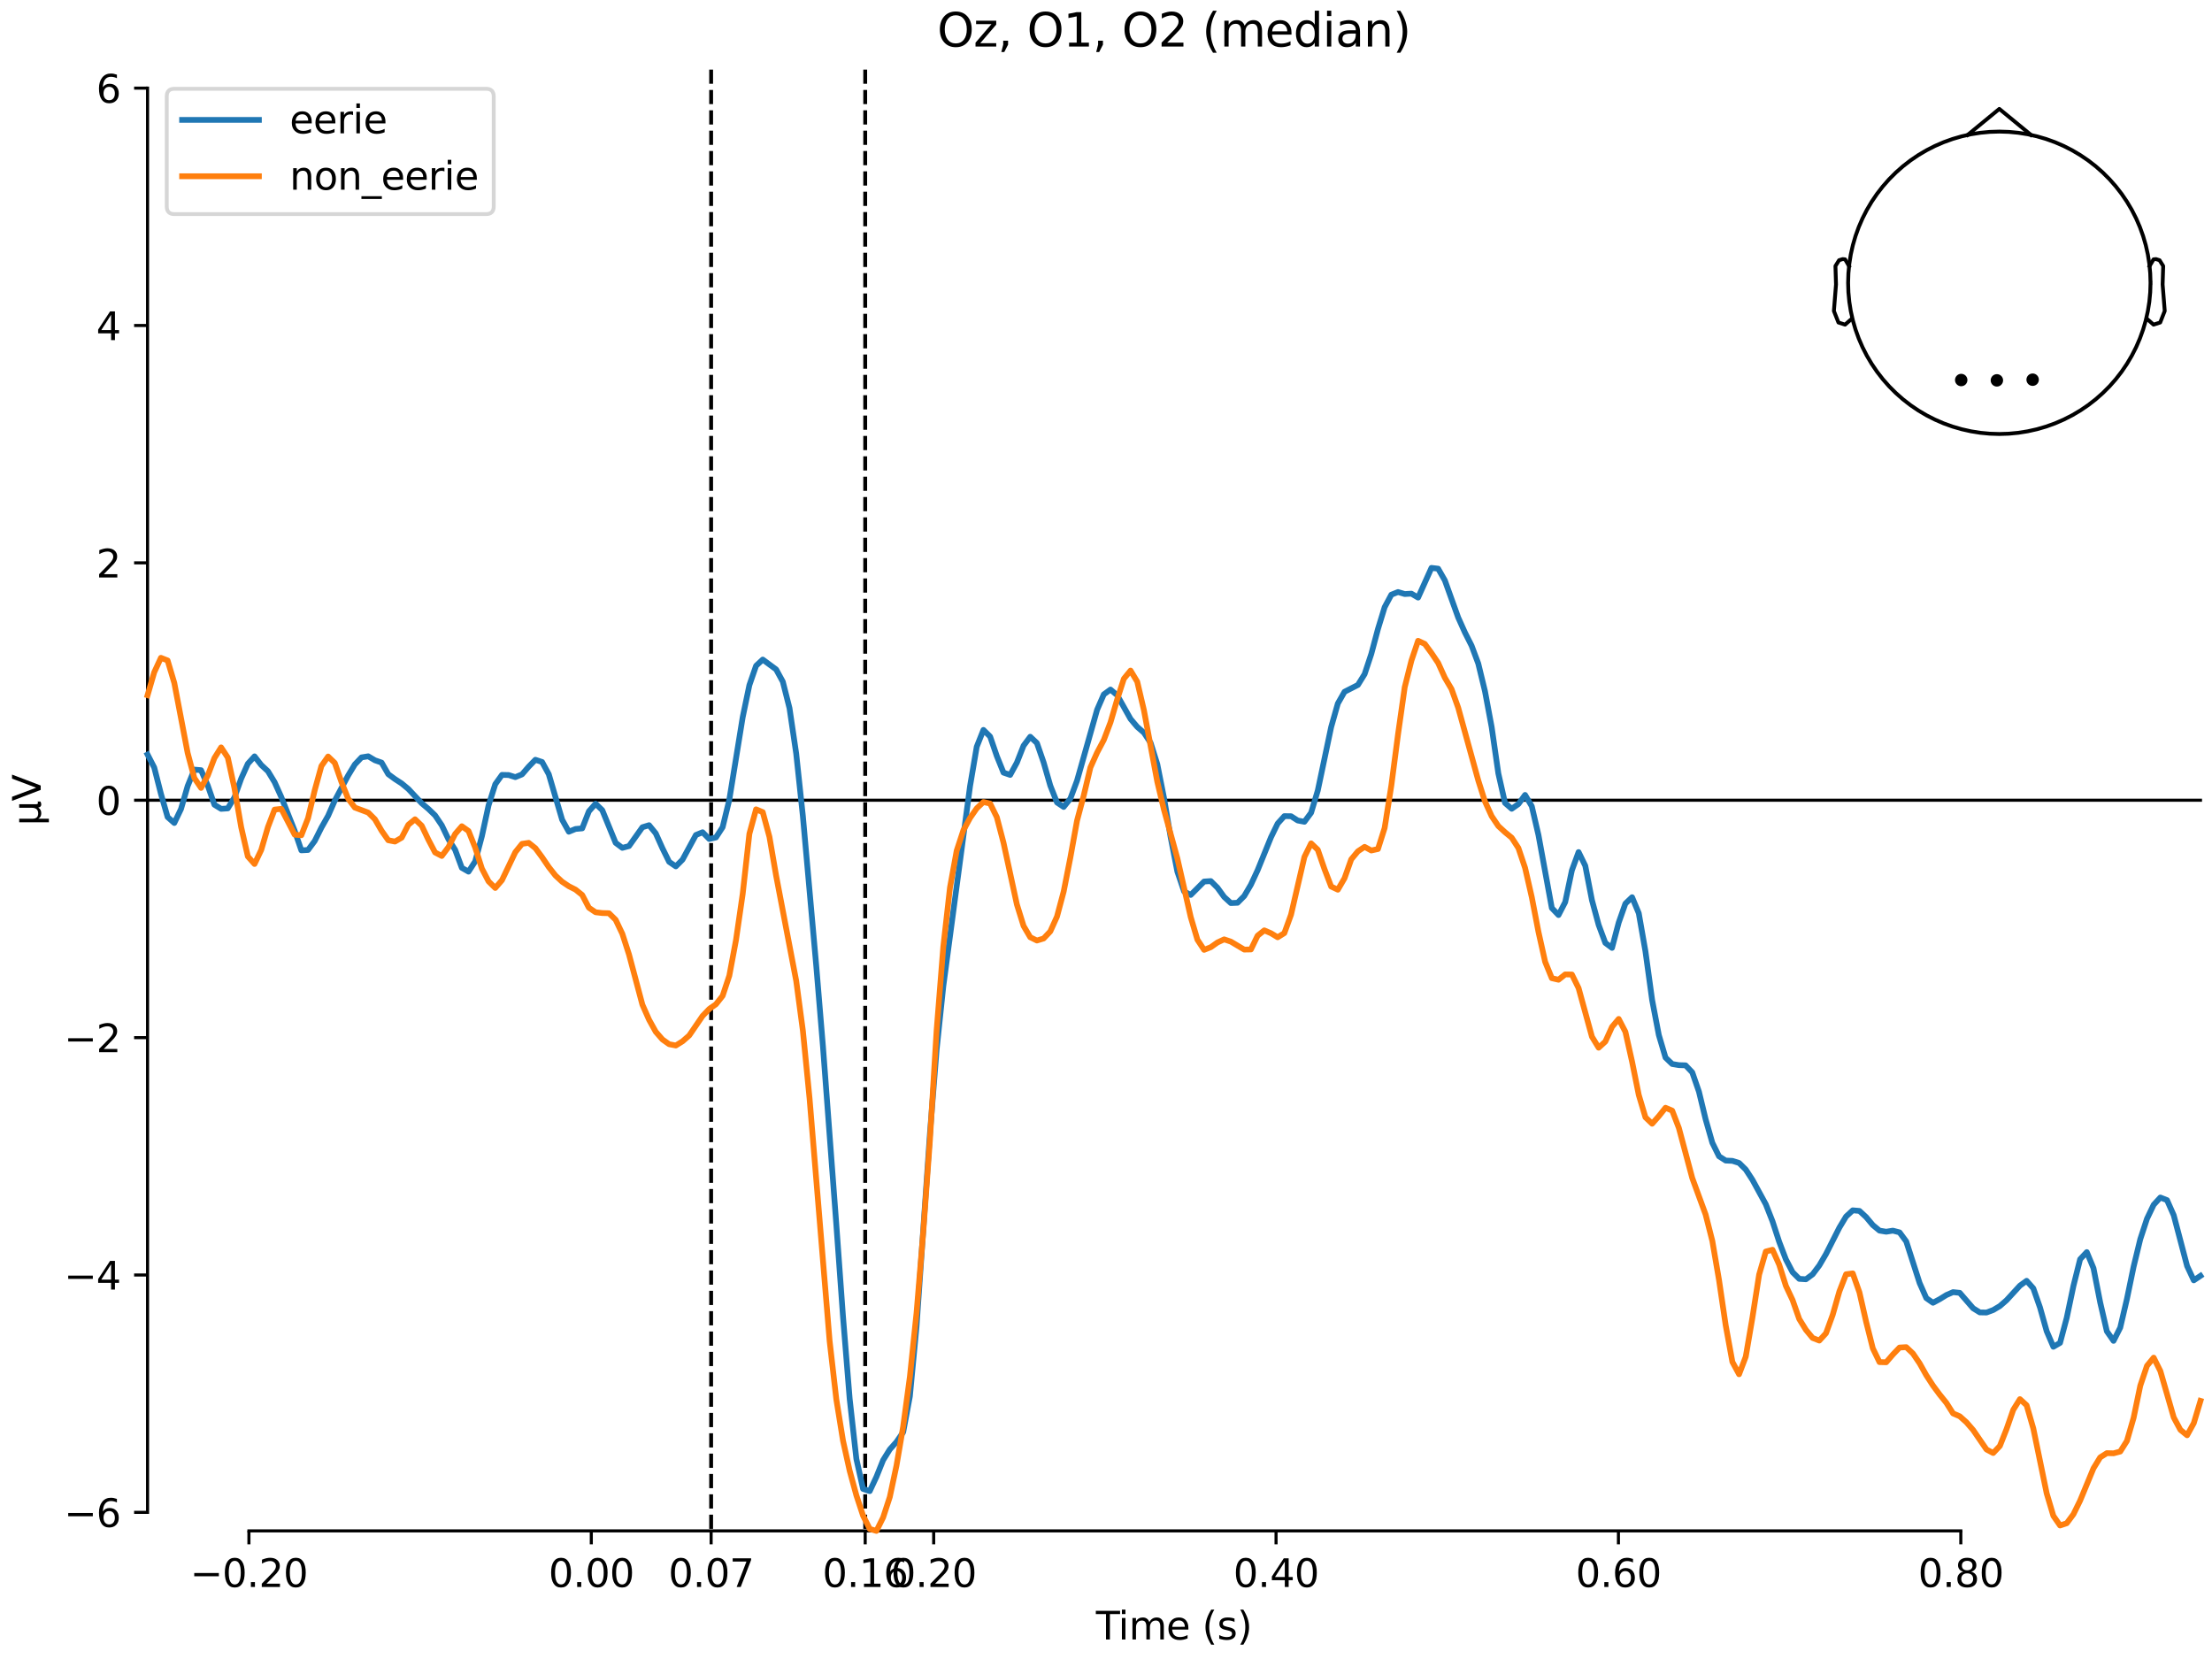 <?xml version="1.0" encoding="utf-8" standalone="no"?>
<!DOCTYPE svg PUBLIC "-//W3C//DTD SVG 1.1//EN"
  "http://www.w3.org/Graphics/SVG/1.1/DTD/svg11.dtd">
<svg xmlns:xlink="http://www.w3.org/1999/xlink" width="576pt" height="432pt" viewBox="0 0 576 432" xmlns="http://www.w3.org/2000/svg" version="1.1">
 <defs>
  <style type="text/css">*{stroke-linejoin: round; stroke-linecap: butt}</style>
 </defs>
 <g id="figure_1">
  <g id="patch_1">
   <path d="M 0 432 
L 576 432 
L 576 0 
L 0 0 
z
" style="fill: #ffffff"/>
  </g>
  <g id="axes_1">
   <g id="patch_2">
    <path d="M 38.421 398.644 
L 573 398.644 
L 573 18.118 
L 38.421 18.118 
L 38.421 398.644 
z
" style="fill: none; opacity: 0"/>
   </g>
   <g id="patch_3">
    <path d="M 38.421 393.815 
L 38.421 22.947 
" style="fill: none; stroke: #000000; stroke-width: 0.8; stroke-linejoin: miter; stroke-linecap: square"/>
   </g>
   <g id="LineCollection_1">
    <path d="M 185.177 18.118 
L 185.177 398.644 
" clip-path="url(#pa6888b2f0f)" style="fill: none; stroke-dasharray: 3.7,1.6; stroke-dashoffset: 0; stroke: #000000"/>
    <path d="M 225.297 18.118 
L 225.297 398.644 
" clip-path="url(#pa6888b2f0f)" style="fill: none; stroke-dasharray: 3.7,1.6; stroke-dashoffset: 0; stroke: #000000"/>
   </g>
   <g id="matplotlib.axis_1">
    <g id="xtick_1">
     <g id="line2d_1">
      <defs>
       <path id="m643b010092" d="M 0 0 
L 0 3.5 
" style="stroke: #000000; stroke-width: 0.8"/>
      </defs>
      <g>
       <use xlink:href="#m643b010092" x="64.819" y="398.644" style="stroke: #000000; stroke-width: 0.8"/>
      </g>
     </g>
     <g id="text_1">
      <!-- −0.20 -->
      <g transform="translate(49.496 413.242) scale(0.1 -0.1)">
       <defs>
        <path id="DejaVuSans-2212" d="M 678 2272 
L 4684 2272 
L 4684 1741 
L 678 1741 
L 678 2272 
z
" transform="scale(0.016)"/>
        <path id="DejaVuSans-30" d="M 2034 4250 
Q 1547 4250 1301 3770 
Q 1056 3291 1056 2328 
Q 1056 1369 1301 889 
Q 1547 409 2034 409 
Q 2525 409 2770 889 
Q 3016 1369 3016 2328 
Q 3016 3291 2770 3770 
Q 2525 4250 2034 4250 
z
M 2034 4750 
Q 2819 4750 3233 4129 
Q 3647 3509 3647 2328 
Q 3647 1150 3233 529 
Q 2819 -91 2034 -91 
Q 1250 -91 836 529 
Q 422 1150 422 2328 
Q 422 3509 836 4129 
Q 1250 4750 2034 4750 
z
" transform="scale(0.016)"/>
        <path id="DejaVuSans-2e" d="M 684 794 
L 1344 794 
L 1344 0 
L 684 0 
L 684 794 
z
" transform="scale(0.016)"/>
        <path id="DejaVuSans-32" d="M 1228 531 
L 3431 531 
L 3431 0 
L 469 0 
L 469 531 
Q 828 903 1448 1529 
Q 2069 2156 2228 2338 
Q 2531 2678 2651 2914 
Q 2772 3150 2772 3378 
Q 2772 3750 2511 3984 
Q 2250 4219 1831 4219 
Q 1534 4219 1204 4116 
Q 875 4013 500 3803 
L 500 4441 
Q 881 4594 1212 4672 
Q 1544 4750 1819 4750 
Q 2544 4750 2975 4387 
Q 3406 4025 3406 3419 
Q 3406 3131 3298 2873 
Q 3191 2616 2906 2266 
Q 2828 2175 2409 1742 
Q 1991 1309 1228 531 
z
" transform="scale(0.016)"/>
       </defs>
       <use xlink:href="#DejaVuSans-2212"/>
       <use xlink:href="#DejaVuSans-30" transform="translate(83.789 0)"/>
       <use xlink:href="#DejaVuSans-2e" transform="translate(147.412 0)"/>
       <use xlink:href="#DejaVuSans-32" transform="translate(179.199 0)"/>
       <use xlink:href="#DejaVuSans-30" transform="translate(242.822 0)"/>
      </g>
     </g>
    </g>
    <g id="xtick_2">
     <g id="line2d_2">
      <g>
       <use xlink:href="#m643b010092" x="153.973" y="398.644" style="stroke: #000000; stroke-width: 0.8"/>
      </g>
     </g>
     <g id="text_2">
      <!-- 0.00 -->
      <g transform="translate(142.84 413.242) scale(0.1 -0.1)">
       <use xlink:href="#DejaVuSans-30"/>
       <use xlink:href="#DejaVuSans-2e" transform="translate(63.623 0)"/>
       <use xlink:href="#DejaVuSans-30" transform="translate(95.41 0)"/>
       <use xlink:href="#DejaVuSans-30" transform="translate(159.033 0)"/>
      </g>
     </g>
    </g>
    <g id="xtick_3">
     <g id="line2d_3">
      <g>
       <use xlink:href="#m643b010092" x="185.177" y="398.644" style="stroke: #000000; stroke-width: 0.8"/>
      </g>
     </g>
     <g id="text_3">
      <!-- 0.07 -->
      <g transform="translate(174.045 413.242) scale(0.1 -0.1)">
       <defs>
        <path id="DejaVuSans-37" d="M 525 4666 
L 3525 4666 
L 3525 4397 
L 1831 0 
L 1172 0 
L 2766 4134 
L 525 4134 
L 525 4666 
z
" transform="scale(0.016)"/>
       </defs>
       <use xlink:href="#DejaVuSans-30"/>
       <use xlink:href="#DejaVuSans-2e" transform="translate(63.623 0)"/>
       <use xlink:href="#DejaVuSans-30" transform="translate(95.41 0)"/>
       <use xlink:href="#DejaVuSans-37" transform="translate(159.033 0)"/>
      </g>
     </g>
    </g>
    <g id="xtick_4">
     <g id="line2d_4">
      <g>
       <use xlink:href="#m643b010092" x="225.297" y="398.644" style="stroke: #000000; stroke-width: 0.8"/>
      </g>
     </g>
     <g id="text_4">
      <!-- 0.16 -->
      <g transform="translate(214.164 413.242) scale(0.1 -0.1)">
       <defs>
        <path id="DejaVuSans-31" d="M 794 531 
L 1825 531 
L 1825 4091 
L 703 3866 
L 703 4441 
L 1819 4666 
L 2450 4666 
L 2450 531 
L 3481 531 
L 3481 0 
L 794 0 
L 794 531 
z
" transform="scale(0.016)"/>
        <path id="DejaVuSans-36" d="M 2113 2584 
Q 1688 2584 1439 2293 
Q 1191 2003 1191 1497 
Q 1191 994 1439 701 
Q 1688 409 2113 409 
Q 2538 409 2786 701 
Q 3034 994 3034 1497 
Q 3034 2003 2786 2293 
Q 2538 2584 2113 2584 
z
M 3366 4563 
L 3366 3988 
Q 3128 4100 2886 4159 
Q 2644 4219 2406 4219 
Q 1781 4219 1451 3797 
Q 1122 3375 1075 2522 
Q 1259 2794 1537 2939 
Q 1816 3084 2150 3084 
Q 2853 3084 3261 2657 
Q 3669 2231 3669 1497 
Q 3669 778 3244 343 
Q 2819 -91 2113 -91 
Q 1303 -91 875 529 
Q 447 1150 447 2328 
Q 447 3434 972 4092 
Q 1497 4750 2381 4750 
Q 2619 4750 2861 4703 
Q 3103 4656 3366 4563 
z
" transform="scale(0.016)"/>
       </defs>
       <use xlink:href="#DejaVuSans-30"/>
       <use xlink:href="#DejaVuSans-2e" transform="translate(63.623 0)"/>
       <use xlink:href="#DejaVuSans-31" transform="translate(95.41 0)"/>
       <use xlink:href="#DejaVuSans-36" transform="translate(159.033 0)"/>
      </g>
     </g>
    </g>
    <g id="xtick_5">
     <g id="line2d_5">
      <g>
       <use xlink:href="#m643b010092" x="243.128" y="398.644" style="stroke: #000000; stroke-width: 0.8"/>
      </g>
     </g>
     <g id="text_5">
      <!-- 0.20 -->
      <g transform="translate(231.995 413.242) scale(0.1 -0.1)">
       <use xlink:href="#DejaVuSans-30"/>
       <use xlink:href="#DejaVuSans-2e" transform="translate(63.623 0)"/>
       <use xlink:href="#DejaVuSans-32" transform="translate(95.41 0)"/>
       <use xlink:href="#DejaVuSans-30" transform="translate(159.033 0)"/>
      </g>
     </g>
    </g>
    <g id="xtick_6">
     <g id="line2d_6">
      <g>
       <use xlink:href="#m643b010092" x="332.282" y="398.644" style="stroke: #000000; stroke-width: 0.8"/>
      </g>
     </g>
     <g id="text_6">
      <!-- 0.40 -->
      <g transform="translate(321.15 413.242) scale(0.1 -0.1)">
       <defs>
        <path id="DejaVuSans-34" d="M 2419 4116 
L 825 1625 
L 2419 1625 
L 2419 4116 
z
M 2253 4666 
L 3047 4666 
L 3047 1625 
L 3713 1625 
L 3713 1100 
L 3047 1100 
L 3047 0 
L 2419 0 
L 2419 1100 
L 313 1100 
L 313 1709 
L 2253 4666 
z
" transform="scale(0.016)"/>
       </defs>
       <use xlink:href="#DejaVuSans-30"/>
       <use xlink:href="#DejaVuSans-2e" transform="translate(63.623 0)"/>
       <use xlink:href="#DejaVuSans-34" transform="translate(95.41 0)"/>
       <use xlink:href="#DejaVuSans-30" transform="translate(159.033 0)"/>
      </g>
     </g>
    </g>
    <g id="xtick_7">
     <g id="line2d_7">
      <g>
       <use xlink:href="#m643b010092" x="421.437" y="398.644" style="stroke: #000000; stroke-width: 0.8"/>
      </g>
     </g>
     <g id="text_7">
      <!-- 0.60 -->
      <g transform="translate(410.304 413.242) scale(0.1 -0.1)">
       <use xlink:href="#DejaVuSans-30"/>
       <use xlink:href="#DejaVuSans-2e" transform="translate(63.623 0)"/>
       <use xlink:href="#DejaVuSans-36" transform="translate(95.41 0)"/>
       <use xlink:href="#DejaVuSans-30" transform="translate(159.033 0)"/>
      </g>
     </g>
    </g>
    <g id="xtick_8">
     <g id="line2d_8">
      <g>
       <use xlink:href="#m643b010092" x="510.592" y="398.644" style="stroke: #000000; stroke-width: 0.8"/>
      </g>
     </g>
     <g id="text_8">
      <!-- 0.80 -->
      <g transform="translate(499.459 413.242) scale(0.1 -0.1)">
       <defs>
        <path id="DejaVuSans-38" d="M 2034 2216 
Q 1584 2216 1326 1975 
Q 1069 1734 1069 1313 
Q 1069 891 1326 650 
Q 1584 409 2034 409 
Q 2484 409 2743 651 
Q 3003 894 3003 1313 
Q 3003 1734 2745 1975 
Q 2488 2216 2034 2216 
z
M 1403 2484 
Q 997 2584 770 2862 
Q 544 3141 544 3541 
Q 544 4100 942 4425 
Q 1341 4750 2034 4750 
Q 2731 4750 3128 4425 
Q 3525 4100 3525 3541 
Q 3525 3141 3298 2862 
Q 3072 2584 2669 2484 
Q 3125 2378 3379 2068 
Q 3634 1759 3634 1313 
Q 3634 634 3220 271 
Q 2806 -91 2034 -91 
Q 1263 -91 848 271 
Q 434 634 434 1313 
Q 434 1759 690 2068 
Q 947 2378 1403 2484 
z
M 1172 3481 
Q 1172 3119 1398 2916 
Q 1625 2713 2034 2713 
Q 2441 2713 2670 2916 
Q 2900 3119 2900 3481 
Q 2900 3844 2670 4047 
Q 2441 4250 2034 4250 
Q 1625 4250 1398 4047 
Q 1172 3844 1172 3481 
z
" transform="scale(0.016)"/>
       </defs>
       <use xlink:href="#DejaVuSans-30"/>
       <use xlink:href="#DejaVuSans-2e" transform="translate(63.623 0)"/>
       <use xlink:href="#DejaVuSans-38" transform="translate(95.41 0)"/>
       <use xlink:href="#DejaVuSans-30" transform="translate(159.033 0)"/>
      </g>
     </g>
    </g>
    <g id="text_9">
     <!-- Time (s) -->
     <g transform="translate(285.381 426.92) scale(0.1 -0.1)">
      <defs>
       <path id="DejaVuSans-54" d="M -19 4666 
L 3928 4666 
L 3928 4134 
L 2272 4134 
L 2272 0 
L 1638 0 
L 1638 4134 
L -19 4134 
L -19 4666 
z
" transform="scale(0.016)"/>
       <path id="DejaVuSans-69" d="M 603 3500 
L 1178 3500 
L 1178 0 
L 603 0 
L 603 3500 
z
M 603 4863 
L 1178 4863 
L 1178 4134 
L 603 4134 
L 603 4863 
z
" transform="scale(0.016)"/>
       <path id="DejaVuSans-6d" d="M 3328 2828 
Q 3544 3216 3844 3400 
Q 4144 3584 4550 3584 
Q 5097 3584 5394 3201 
Q 5691 2819 5691 2113 
L 5691 0 
L 5113 0 
L 5113 2094 
Q 5113 2597 4934 2840 
Q 4756 3084 4391 3084 
Q 3944 3084 3684 2787 
Q 3425 2491 3425 1978 
L 3425 0 
L 2847 0 
L 2847 2094 
Q 2847 2600 2669 2842 
Q 2491 3084 2119 3084 
Q 1678 3084 1418 2786 
Q 1159 2488 1159 1978 
L 1159 0 
L 581 0 
L 581 3500 
L 1159 3500 
L 1159 2956 
Q 1356 3278 1631 3431 
Q 1906 3584 2284 3584 
Q 2666 3584 2933 3390 
Q 3200 3197 3328 2828 
z
" transform="scale(0.016)"/>
       <path id="DejaVuSans-65" d="M 3597 1894 
L 3597 1613 
L 953 1613 
Q 991 1019 1311 708 
Q 1631 397 2203 397 
Q 2534 397 2845 478 
Q 3156 559 3463 722 
L 3463 178 
Q 3153 47 2828 -22 
Q 2503 -91 2169 -91 
Q 1331 -91 842 396 
Q 353 884 353 1716 
Q 353 2575 817 3079 
Q 1281 3584 2069 3584 
Q 2775 3584 3186 3129 
Q 3597 2675 3597 1894 
z
M 3022 2063 
Q 3016 2534 2758 2815 
Q 2500 3097 2075 3097 
Q 1594 3097 1305 2825 
Q 1016 2553 972 2059 
L 3022 2063 
z
" transform="scale(0.016)"/>
       <path id="DejaVuSans-20" transform="scale(0.016)"/>
       <path id="DejaVuSans-28" d="M 1984 4856 
Q 1566 4138 1362 3434 
Q 1159 2731 1159 2009 
Q 1159 1288 1364 580 
Q 1569 -128 1984 -844 
L 1484 -844 
Q 1016 -109 783 600 
Q 550 1309 550 2009 
Q 550 2706 781 3412 
Q 1013 4119 1484 4856 
L 1984 4856 
z
" transform="scale(0.016)"/>
       <path id="DejaVuSans-73" d="M 2834 3397 
L 2834 2853 
Q 2591 2978 2328 3040 
Q 2066 3103 1784 3103 
Q 1356 3103 1142 2972 
Q 928 2841 928 2578 
Q 928 2378 1081 2264 
Q 1234 2150 1697 2047 
L 1894 2003 
Q 2506 1872 2764 1633 
Q 3022 1394 3022 966 
Q 3022 478 2636 193 
Q 2250 -91 1575 -91 
Q 1294 -91 989 -36 
Q 684 19 347 128 
L 347 722 
Q 666 556 975 473 
Q 1284 391 1588 391 
Q 1994 391 2212 530 
Q 2431 669 2431 922 
Q 2431 1156 2273 1281 
Q 2116 1406 1581 1522 
L 1381 1569 
Q 847 1681 609 1914 
Q 372 2147 372 2553 
Q 372 3047 722 3315 
Q 1072 3584 1716 3584 
Q 2034 3584 2315 3537 
Q 2597 3491 2834 3397 
z
" transform="scale(0.016)"/>
       <path id="DejaVuSans-29" d="M 513 4856 
L 1013 4856 
Q 1481 4119 1714 3412 
Q 1947 2706 1947 2009 
Q 1947 1309 1714 600 
Q 1481 -109 1013 -844 
L 513 -844 
Q 928 -128 1133 580 
Q 1338 1288 1338 2009 
Q 1338 2731 1133 3434 
Q 928 4138 513 4856 
z
" transform="scale(0.016)"/>
      </defs>
      <use xlink:href="#DejaVuSans-54"/>
      <use xlink:href="#DejaVuSans-69" transform="translate(57.959 0)"/>
      <use xlink:href="#DejaVuSans-6d" transform="translate(85.742 0)"/>
      <use xlink:href="#DejaVuSans-65" transform="translate(183.154 0)"/>
      <use xlink:href="#DejaVuSans-20" transform="translate(244.678 0)"/>
      <use xlink:href="#DejaVuSans-28" transform="translate(276.465 0)"/>
      <use xlink:href="#DejaVuSans-73" transform="translate(315.479 0)"/>
      <use xlink:href="#DejaVuSans-29" transform="translate(367.578 0)"/>
     </g>
    </g>
   </g>
   <g id="matplotlib.axis_2">
    <g id="ytick_1">
     <g id="line2d_9">
      <defs>
       <path id="mbdf7e19e34" d="M 0 0 
L -3.5 0 
" style="stroke: #000000; stroke-width: 0.8"/>
      </defs>
      <g>
       <use xlink:href="#mbdf7e19e34" x="38.421" y="393.815" style="stroke: #000000; stroke-width: 0.8"/>
      </g>
     </g>
     <g id="text_10">
      <!-- −6 -->
      <g transform="translate(16.678 397.614) scale(0.1 -0.1)">
       <use xlink:href="#DejaVuSans-2212"/>
       <use xlink:href="#DejaVuSans-36" transform="translate(83.789 0)"/>
      </g>
     </g>
    </g>
    <g id="ytick_2">
     <g id="line2d_10">
      <g>
       <use xlink:href="#mbdf7e19e34" x="38.421" y="332.003" style="stroke: #000000; stroke-width: 0.8"/>
      </g>
     </g>
     <g id="text_11">
      <!-- −4 -->
      <g transform="translate(16.678 335.803) scale(0.1 -0.1)">
       <use xlink:href="#DejaVuSans-2212"/>
       <use xlink:href="#DejaVuSans-34" transform="translate(83.789 0)"/>
      </g>
     </g>
    </g>
    <g id="ytick_3">
     <g id="line2d_11">
      <g>
       <use xlink:href="#mbdf7e19e34" x="38.421" y="270.192" style="stroke: #000000; stroke-width: 0.8"/>
      </g>
     </g>
     <g id="text_12">
      <!-- −2 -->
      <g transform="translate(16.678 273.991) scale(0.1 -0.1)">
       <use xlink:href="#DejaVuSans-2212"/>
       <use xlink:href="#DejaVuSans-32" transform="translate(83.789 0)"/>
      </g>
     </g>
    </g>
    <g id="ytick_4">
     <g id="line2d_12">
      <g>
       <use xlink:href="#mbdf7e19e34" x="38.421" y="208.381" style="stroke: #000000; stroke-width: 0.8"/>
      </g>
     </g>
     <g id="text_13">
      <!-- 0 -->
      <g transform="translate(25.058 212.18) scale(0.1 -0.1)">
       <use xlink:href="#DejaVuSans-30"/>
      </g>
     </g>
    </g>
    <g id="ytick_5">
     <g id="line2d_13">
      <g>
       <use xlink:href="#mbdf7e19e34" x="38.421" y="146.57" style="stroke: #000000; stroke-width: 0.8"/>
      </g>
     </g>
     <g id="text_14">
      <!-- 2 -->
      <g transform="translate(25.058 150.369) scale(0.1 -0.1)">
       <use xlink:href="#DejaVuSans-32"/>
      </g>
     </g>
    </g>
    <g id="ytick_6">
     <g id="line2d_14">
      <g>
       <use xlink:href="#mbdf7e19e34" x="38.421" y="84.758" style="stroke: #000000; stroke-width: 0.8"/>
      </g>
     </g>
     <g id="text_15">
      <!-- 4 -->
      <g transform="translate(25.058 88.558) scale(0.1 -0.1)">
       <use xlink:href="#DejaVuSans-34"/>
      </g>
     </g>
    </g>
    <g id="ytick_7">
     <g id="line2d_15">
      <g>
       <use xlink:href="#mbdf7e19e34" x="38.421" y="22.947" style="stroke: #000000; stroke-width: 0.8"/>
      </g>
     </g>
     <g id="text_16">
      <!-- 6 -->
      <g transform="translate(25.058 26.746) scale(0.1 -0.1)">
       <use xlink:href="#DejaVuSans-36"/>
      </g>
     </g>
    </g>
    <g id="text_17">
     <!-- µV -->
     <g transform="translate(10.599 214.982) rotate(-90) scale(0.1 -0.1)">
      <defs>
       <path id="DejaVuSans-b5" d="M 544 -1331 
L 544 3500 
L 1119 3500 
L 1119 1325 
Q 1119 872 1334 640 
Q 1550 409 1972 409 
Q 2434 409 2667 671 
Q 2900 934 2900 1459 
L 2900 3500 
L 3475 3500 
L 3475 806 
Q 3475 619 3529 530 
Q 3584 441 3700 441 
Q 3728 441 3778 458 
Q 3828 475 3916 513 
L 3916 50 
Q 3788 -22 3673 -56 
Q 3559 -91 3450 -91 
Q 3234 -91 3106 31 
Q 2978 153 2931 403 
Q 2775 156 2548 32 
Q 2322 -91 2016 -91 
Q 1697 -91 1473 31 
Q 1250 153 1119 397 
L 1119 -1331 
L 544 -1331 
z
" transform="scale(0.016)"/>
       <path id="DejaVuSans-56" d="M 1831 0 
L 50 4666 
L 709 4666 
L 2188 738 
L 3669 4666 
L 4325 4666 
L 2547 0 
L 1831 0 
z
" transform="scale(0.016)"/>
      </defs>
      <use xlink:href="#DejaVuSans-b5"/>
      <use xlink:href="#DejaVuSans-56" transform="translate(63.623 0)"/>
     </g>
    </g>
   </g>
   <g id="patch_4">
    <path d="M 64.819 398.644 
L 510.592 398.644 
" style="fill: none; stroke: #000000; stroke-width: 0.8; stroke-linejoin: miter; stroke-linecap: square"/>
   </g>
   <g id="patch_5">
    <path d="M 38.421 208.381 
L 573 208.381 
" style="fill: none; stroke: #000000; stroke-width: 0.8; stroke-linejoin: miter; stroke-linecap: square"/>
   </g>
   <g id="text_18">
    <!-- Oz, O1, O2 (median) -->
    <g transform="translate(244.049 12.118) scale(0.12 -0.12)">
     <defs>
      <path id="DejaVuSans-4f" d="M 2522 4238 
Q 1834 4238 1429 3725 
Q 1025 3213 1025 2328 
Q 1025 1447 1429 934 
Q 1834 422 2522 422 
Q 3209 422 3611 934 
Q 4013 1447 4013 2328 
Q 4013 3213 3611 3725 
Q 3209 4238 2522 4238 
z
M 2522 4750 
Q 3503 4750 4090 4092 
Q 4678 3434 4678 2328 
Q 4678 1225 4090 567 
Q 3503 -91 2522 -91 
Q 1538 -91 948 565 
Q 359 1222 359 2328 
Q 359 3434 948 4092 
Q 1538 4750 2522 4750 
z
" transform="scale(0.016)"/>
      <path id="DejaVuSans-7a" d="M 353 3500 
L 3084 3500 
L 3084 2975 
L 922 459 
L 3084 459 
L 3084 0 
L 275 0 
L 275 525 
L 2438 3041 
L 353 3041 
L 353 3500 
z
" transform="scale(0.016)"/>
      <path id="DejaVuSans-2c" d="M 750 794 
L 1409 794 
L 1409 256 
L 897 -744 
L 494 -744 
L 750 256 
L 750 794 
z
" transform="scale(0.016)"/>
      <path id="DejaVuSans-64" d="M 2906 2969 
L 2906 4863 
L 3481 4863 
L 3481 0 
L 2906 0 
L 2906 525 
Q 2725 213 2448 61 
Q 2172 -91 1784 -91 
Q 1150 -91 751 415 
Q 353 922 353 1747 
Q 353 2572 751 3078 
Q 1150 3584 1784 3584 
Q 2172 3584 2448 3432 
Q 2725 3281 2906 2969 
z
M 947 1747 
Q 947 1113 1208 752 
Q 1469 391 1925 391 
Q 2381 391 2643 752 
Q 2906 1113 2906 1747 
Q 2906 2381 2643 2742 
Q 2381 3103 1925 3103 
Q 1469 3103 1208 2742 
Q 947 2381 947 1747 
z
" transform="scale(0.016)"/>
      <path id="DejaVuSans-61" d="M 2194 1759 
Q 1497 1759 1228 1600 
Q 959 1441 959 1056 
Q 959 750 1161 570 
Q 1363 391 1709 391 
Q 2188 391 2477 730 
Q 2766 1069 2766 1631 
L 2766 1759 
L 2194 1759 
z
M 3341 1997 
L 3341 0 
L 2766 0 
L 2766 531 
Q 2569 213 2275 61 
Q 1981 -91 1556 -91 
Q 1019 -91 701 211 
Q 384 513 384 1019 
Q 384 1609 779 1909 
Q 1175 2209 1959 2209 
L 2766 2209 
L 2766 2266 
Q 2766 2663 2505 2880 
Q 2244 3097 1772 3097 
Q 1472 3097 1187 3025 
Q 903 2953 641 2809 
L 641 3341 
Q 956 3463 1253 3523 
Q 1550 3584 1831 3584 
Q 2591 3584 2966 3190 
Q 3341 2797 3341 1997 
z
" transform="scale(0.016)"/>
      <path id="DejaVuSans-6e" d="M 3513 2113 
L 3513 0 
L 2938 0 
L 2938 2094 
Q 2938 2591 2744 2837 
Q 2550 3084 2163 3084 
Q 1697 3084 1428 2787 
Q 1159 2491 1159 1978 
L 1159 0 
L 581 0 
L 581 3500 
L 1159 3500 
L 1159 2956 
Q 1366 3272 1645 3428 
Q 1925 3584 2291 3584 
Q 2894 3584 3203 3211 
Q 3513 2838 3513 2113 
z
" transform="scale(0.016)"/>
     </defs>
     <use xlink:href="#DejaVuSans-4f"/>
     <use xlink:href="#DejaVuSans-7a" transform="translate(78.711 0)"/>
     <use xlink:href="#DejaVuSans-2c" transform="translate(131.201 0)"/>
     <use xlink:href="#DejaVuSans-20" transform="translate(162.988 0)"/>
     <use xlink:href="#DejaVuSans-4f" transform="translate(194.775 0)"/>
     <use xlink:href="#DejaVuSans-31" transform="translate(273.486 0)"/>
     <use xlink:href="#DejaVuSans-2c" transform="translate(337.109 0)"/>
     <use xlink:href="#DejaVuSans-20" transform="translate(368.896 0)"/>
     <use xlink:href="#DejaVuSans-4f" transform="translate(400.684 0)"/>
     <use xlink:href="#DejaVuSans-32" transform="translate(479.395 0)"/>
     <use xlink:href="#DejaVuSans-20" transform="translate(543.018 0)"/>
     <use xlink:href="#DejaVuSans-28" transform="translate(574.805 0)"/>
     <use xlink:href="#DejaVuSans-6d" transform="translate(613.818 0)"/>
     <use xlink:href="#DejaVuSans-65" transform="translate(711.23 0)"/>
     <use xlink:href="#DejaVuSans-64" transform="translate(772.754 0)"/>
     <use xlink:href="#DejaVuSans-69" transform="translate(836.23 0)"/>
     <use xlink:href="#DejaVuSans-61" transform="translate(864.014 0)"/>
     <use xlink:href="#DejaVuSans-6e" transform="translate(925.293 0)"/>
     <use xlink:href="#DejaVuSans-29" transform="translate(988.672 0)"/>
    </g>
   </g>
   <g id="legend_1">
    <g id="patch_6">
     <path d="M 45.421 55.753 
L 126.563 55.753 
Q 128.563 55.753 128.563 53.753 
L 128.563 25.118 
Q 128.563 23.118 126.563 23.118 
L 45.421 23.118 
Q 43.421 23.118 43.421 25.118 
L 43.421 53.753 
Q 43.421 55.753 45.421 55.753 
z
" style="fill: #ffffff; opacity: 0.8; stroke: #cccccc; stroke-linejoin: miter"/>
    </g>
    <g id="line2d_16">
     <path d="M 47.421 31.217 
L 57.421 31.217 
L 67.421 31.217 
" style="fill: none; stroke: #1f77b4; stroke-width: 1.5; stroke-linecap: square"/>
    </g>
    <g id="text_19">
     <!-- eerie -->
     <g transform="translate(75.421 34.717) scale(0.1 -0.1)">
      <defs>
       <path id="DejaVuSans-72" d="M 2631 2963 
Q 2534 3019 2420 3045 
Q 2306 3072 2169 3072 
Q 1681 3072 1420 2755 
Q 1159 2438 1159 1844 
L 1159 0 
L 581 0 
L 581 3500 
L 1159 3500 
L 1159 2956 
Q 1341 3275 1631 3429 
Q 1922 3584 2338 3584 
Q 2397 3584 2469 3576 
Q 2541 3569 2628 3553 
L 2631 2963 
z
" transform="scale(0.016)"/>
      </defs>
      <use xlink:href="#DejaVuSans-65"/>
      <use xlink:href="#DejaVuSans-65" transform="translate(61.523 0)"/>
      <use xlink:href="#DejaVuSans-72" transform="translate(123.047 0)"/>
      <use xlink:href="#DejaVuSans-69" transform="translate(164.16 0)"/>
      <use xlink:href="#DejaVuSans-65" transform="translate(191.943 0)"/>
     </g>
    </g>
    <g id="line2d_17">
     <path d="M 47.421 45.895 
L 57.421 45.895 
L 67.421 45.895 
" style="fill: none; stroke: #ff7f0e; stroke-width: 1.5; stroke-linecap: square"/>
    </g>
    <g id="text_20">
     <!-- non_eerie -->
     <g transform="translate(75.421 49.395) scale(0.1 -0.1)">
      <defs>
       <path id="DejaVuSans-6f" d="M 1959 3097 
Q 1497 3097 1228 2736 
Q 959 2375 959 1747 
Q 959 1119 1226 758 
Q 1494 397 1959 397 
Q 2419 397 2687 759 
Q 2956 1122 2956 1747 
Q 2956 2369 2687 2733 
Q 2419 3097 1959 3097 
z
M 1959 3584 
Q 2709 3584 3137 3096 
Q 3566 2609 3566 1747 
Q 3566 888 3137 398 
Q 2709 -91 1959 -91 
Q 1206 -91 779 398 
Q 353 888 353 1747 
Q 353 2609 779 3096 
Q 1206 3584 1959 3584 
z
" transform="scale(0.016)"/>
       <path id="DejaVuSans-5f" d="M 3263 -1063 
L 3263 -1509 
L -63 -1509 
L -63 -1063 
L 3263 -1063 
z
" transform="scale(0.016)"/>
      </defs>
      <use xlink:href="#DejaVuSans-6e"/>
      <use xlink:href="#DejaVuSans-6f" transform="translate(63.379 0)"/>
      <use xlink:href="#DejaVuSans-6e" transform="translate(124.561 0)"/>
      <use xlink:href="#DejaVuSans-5f" transform="translate(187.939 0)"/>
      <use xlink:href="#DejaVuSans-65" transform="translate(237.939 0)"/>
      <use xlink:href="#DejaVuSans-65" transform="translate(299.463 0)"/>
      <use xlink:href="#DejaVuSans-72" transform="translate(360.986 0)"/>
      <use xlink:href="#DejaVuSans-69" transform="translate(402.1 0)"/>
      <use xlink:href="#DejaVuSans-65" transform="translate(429.883 0)"/>
     </g>
    </g>
   </g>
   <g id="line2d_18">
    <path d="M 38.421 196.479 
L 40.162 199.86 
L 41.903 206.696 
L 43.644 212.761 
L 45.386 214.306 
L 47.127 210.677 
L 48.868 204.673 
L 50.61 200.403 
L 52.351 200.554 
L 54.092 204.521 
L 55.834 209.55 
L 57.575 210.621 
L 59.316 210.503 
L 61.057 207.636 
L 62.799 202.765 
L 64.54 198.871 
L 66.281 196.955 
L 68.023 199.198 
L 69.764 200.814 
L 71.505 203.683 
L 73.247 207.546 
L 76.729 216.34 
L 78.47 221.429 
L 80.212 221.334 
L 81.953 218.986 
L 83.694 215.506 
L 85.436 212.435 
L 87.177 208.467 
L 90.66 201.929 
L 92.401 199.057 
L 94.142 197.224 
L 95.883 196.936 
L 97.625 197.969 
L 99.366 198.577 
L 101.107 201.599 
L 102.849 202.873 
L 104.59 204 
L 106.331 205.445 
L 109.814 209.167 
L 111.555 210.642 
L 113.296 212.316 
L 115.038 214.906 
L 116.779 218.539 
L 118.52 221.293 
L 120.262 225.981 
L 122.003 226.975 
L 123.744 224.295 
L 125.486 217.739 
L 127.227 209.691 
L 128.968 204.208 
L 130.709 201.782 
L 132.451 201.819 
L 134.192 202.363 
L 135.933 201.65 
L 137.675 199.631 
L 139.416 197.843 
L 141.157 198.413 
L 142.899 201.609 
L 146.381 213.456 
L 148.122 216.577 
L 149.864 215.864 
L 151.605 215.707 
L 153.346 211.264 
L 155.088 209.285 
L 156.829 210.964 
L 160.312 219.473 
L 162.053 220.779 
L 163.794 220.316 
L 167.277 215.416 
L 169.018 214.878 
L 170.759 217.011 
L 172.501 220.889 
L 174.242 224.419 
L 175.983 225.605 
L 177.725 223.854 
L 181.207 217.432 
L 182.948 216.714 
L 184.69 218.472 
L 186.431 218.071 
L 188.172 215.399 
L 189.914 208.232 
L 193.396 186.757 
L 195.138 178.403 
L 196.879 173.369 
L 198.62 171.748 
L 202.103 174.317 
L 203.844 177.508 
L 205.585 184.395 
L 207.327 196.209 
L 209.068 212.523 
L 212.551 251.497 
L 214.292 272.432 
L 217.774 318.807 
L 219.516 342.833 
L 221.257 364.28 
L 222.998 379.902 
L 224.74 387.709 
L 226.481 388.283 
L 228.222 384.555 
L 229.964 380.215 
L 231.705 377.42 
L 233.446 375.464 
L 235.187 372.935 
L 236.929 363.608 
L 238.67 345.307 
L 242.153 295.204 
L 243.894 273.348 
L 245.635 256.8 
L 252.6 204.696 
L 254.342 194.444 
L 256.083 190.071 
L 257.824 191.795 
L 259.566 196.87 
L 261.307 201.184 
L 263.048 201.786 
L 264.79 198.587 
L 266.531 194.173 
L 268.272 191.846 
L 270.013 193.488 
L 271.755 198.533 
L 273.496 204.577 
L 275.237 208.967 
L 276.979 210.13 
L 278.72 207.955 
L 280.461 203.269 
L 285.685 184.818 
L 287.427 180.82 
L 289.168 179.556 
L 290.909 181.025 
L 294.392 187.214 
L 296.133 189.277 
L 297.874 190.78 
L 299.616 193.43 
L 301.357 198.982 
L 303.098 207.759 
L 304.84 218.053 
L 306.581 226.968 
L 308.322 232.111 
L 310.063 233.036 
L 313.546 229.549 
L 315.287 229.433 
L 317.029 231.163 
L 318.77 233.563 
L 320.511 235.158 
L 322.253 235.079 
L 323.994 233.325 
L 325.735 230.358 
L 327.476 226.612 
L 330.959 218.036 
L 332.7 214.448 
L 334.442 212.517 
L 336.183 212.541 
L 337.924 213.654 
L 339.666 213.989 
L 341.407 211.641 
L 343.148 205.852 
L 346.631 189.329 
L 348.372 183.19 
L 350.113 180.14 
L 353.596 178.358 
L 355.337 175.55 
L 357.079 170.294 
L 358.82 163.783 
L 360.561 158.104 
L 362.302 154.855 
L 364.044 154.163 
L 365.785 154.683 
L 367.526 154.584 
L 369.268 155.613 
L 372.75 147.875 
L 374.492 148.084 
L 376.233 151.128 
L 379.715 160.809 
L 381.457 164.688 
L 383.198 168.133 
L 384.939 172.793 
L 386.681 179.984 
L 388.422 189.294 
L 390.163 201.387 
L 391.905 209.089 
L 393.646 210.603 
L 395.387 209.382 
L 397.128 207.001 
L 398.87 209.937 
L 400.611 217.445 
L 404.094 236.459 
L 405.835 238.272 
L 407.576 234.912 
L 409.318 226.626 
L 411.059 221.878 
L 412.8 225.438 
L 414.541 234.411 
L 416.283 240.841 
L 418.024 245.533 
L 419.765 246.83 
L 421.507 240.237 
L 423.248 235.296 
L 424.989 233.634 
L 426.731 237.799 
L 428.472 247.744 
L 430.213 260.397 
L 431.954 269.513 
L 433.696 275.395 
L 435.437 277.065 
L 437.178 277.361 
L 438.92 277.41 
L 440.661 279.243 
L 442.402 284.269 
L 444.144 291.475 
L 445.885 297.572 
L 447.626 301.092 
L 449.367 302.207 
L 451.109 302.282 
L 452.85 302.829 
L 454.591 304.547 
L 456.333 307.223 
L 459.815 313.601 
L 461.557 318.03 
L 463.298 323.364 
L 465.039 327.932 
L 466.78 331.266 
L 468.522 333.012 
L 470.263 333.12 
L 472.004 331.83 
L 473.746 329.518 
L 475.487 326.543 
L 478.97 319.675 
L 480.711 316.78 
L 482.452 315.169 
L 484.193 315.316 
L 485.935 316.926 
L 487.676 319.004 
L 489.417 320.445 
L 491.159 320.737 
L 492.9 320.456 
L 494.641 320.909 
L 496.383 323.272 
L 499.865 334.097 
L 501.606 338.024 
L 503.348 339.239 
L 505.089 338.303 
L 506.83 337.227 
L 508.572 336.469 
L 510.313 336.651 
L 513.796 340.667 
L 515.537 341.745 
L 517.278 341.778 
L 519.019 341.131 
L 520.761 340.096 
L 522.502 338.578 
L 525.985 334.782 
L 527.726 333.518 
L 529.467 335.476 
L 531.209 340.449 
L 532.95 346.639 
L 534.691 350.695 
L 536.432 349.682 
L 538.174 343.151 
L 539.915 334.867 
L 541.656 327.906 
L 543.398 326.045 
L 545.139 330.228 
L 546.88 339.131 
L 548.622 346.668 
L 550.363 349.159 
L 552.104 345.713 
L 553.845 338.258 
L 555.587 329.843 
L 557.328 322.666 
L 559.069 317.356 
L 560.811 313.717 
L 562.552 311.83 
L 564.293 312.512 
L 566.035 316.449 
L 569.517 329.676 
L 571.258 333.4 
L 573 332.227 
L 573 332.227 
" style="fill: none; stroke: #1f77b4; stroke-width: 1.5; stroke-linecap: square"/>
   </g>
   <g id="line2d_19">
    <path d="M 38.421 181.047 
L 40.162 175.063 
L 41.903 171.297 
L 43.644 171.982 
L 45.386 177.832 
L 48.868 196.096 
L 50.61 202.604 
L 52.351 205.169 
L 54.092 201.966 
L 55.834 197.398 
L 57.575 194.617 
L 59.316 197.27 
L 61.057 205.272 
L 62.799 215.374 
L 64.54 223.017 
L 66.281 224.978 
L 68.023 221.328 
L 69.764 215.379 
L 71.505 210.813 
L 73.247 210.624 
L 76.729 217.349 
L 78.47 217.498 
L 80.212 213.054 
L 81.953 205.774 
L 83.694 199.468 
L 85.436 196.995 
L 87.177 198.659 
L 88.918 203.64 
L 90.66 207.974 
L 92.401 210.288 
L 95.883 211.594 
L 97.625 213.331 
L 99.366 216.314 
L 101.107 218.797 
L 102.849 219.14 
L 104.59 218.132 
L 106.331 214.763 
L 108.073 213.338 
L 109.814 215.012 
L 111.555 218.661 
L 113.296 221.98 
L 115.038 222.89 
L 116.779 220.572 
L 118.52 217.168 
L 120.262 215.15 
L 122.003 216.385 
L 123.744 220.729 
L 125.486 226.183 
L 127.227 229.517 
L 128.968 231.223 
L 130.709 229.201 
L 134.192 221.903 
L 135.933 219.737 
L 137.675 219.472 
L 139.416 220.858 
L 141.157 223.213 
L 142.899 225.777 
L 144.64 227.986 
L 146.381 229.606 
L 148.122 230.771 
L 149.864 231.653 
L 151.605 233.048 
L 153.346 236.372 
L 155.088 237.55 
L 156.829 237.755 
L 158.57 237.801 
L 160.312 239.505 
L 162.053 243.156 
L 163.794 248.545 
L 167.277 261.618 
L 169.018 265.55 
L 170.759 268.675 
L 172.501 270.676 
L 174.242 271.911 
L 175.983 272.245 
L 177.725 271.164 
L 179.466 269.638 
L 182.948 264.549 
L 184.69 262.733 
L 186.431 261.512 
L 188.172 259.307 
L 189.914 254.061 
L 191.655 244.77 
L 193.396 232.774 
L 195.138 217.119 
L 196.879 210.748 
L 198.62 211.476 
L 200.361 217.918 
L 202.103 228.035 
L 207.327 255.383 
L 209.068 268.39 
L 210.809 286.057 
L 216.033 349.199 
L 217.774 364.364 
L 219.516 375.15 
L 221.257 383.005 
L 222.998 389.382 
L 224.74 394.682 
L 226.481 398.131 
L 228.222 398.644 
L 229.964 395.146 
L 231.705 389.814 
L 233.446 381.635 
L 235.187 371.436 
L 236.929 358.53 
L 238.67 341.823 
L 240.411 320.861 
L 242.153 296.811 
L 243.894 268.308 
L 245.635 246.521 
L 247.377 231.103 
L 249.118 221.52 
L 250.859 216.211 
L 252.6 212.995 
L 254.342 210.488 
L 256.083 208.845 
L 257.824 209.244 
L 259.566 212.783 
L 261.307 219.426 
L 264.79 235.501 
L 266.531 241.103 
L 268.272 244.057 
L 270.013 244.912 
L 271.755 244.379 
L 273.496 242.537 
L 275.237 238.678 
L 276.979 232.154 
L 278.72 223.305 
L 280.461 213.688 
L 282.203 207.144 
L 283.944 199.842 
L 285.685 195.972 
L 287.427 192.688 
L 289.168 188.106 
L 290.909 182.158 
L 292.65 176.748 
L 294.392 174.616 
L 296.133 177.508 
L 297.874 184.926 
L 301.357 203.567 
L 303.098 210.855 
L 306.581 223.517 
L 310.063 238.801 
L 311.805 244.695 
L 313.546 247.341 
L 315.287 246.646 
L 317.029 245.417 
L 318.77 244.606 
L 320.511 245.196 
L 323.994 247.268 
L 325.735 247.237 
L 327.476 243.649 
L 329.218 242.266 
L 330.959 243.012 
L 332.7 244.067 
L 334.442 242.981 
L 336.183 238.18 
L 339.666 223.148 
L 341.407 219.609 
L 343.148 221.269 
L 344.889 226.304 
L 346.631 230.852 
L 348.372 231.676 
L 350.113 228.689 
L 351.855 223.78 
L 353.596 221.681 
L 355.337 220.518 
L 357.079 221.466 
L 358.82 221.085 
L 360.561 215.586 
L 362.302 204.546 
L 364.044 191.232 
L 365.785 178.953 
L 367.526 172.031 
L 369.268 166.859 
L 371.009 167.667 
L 372.75 170.048 
L 374.492 172.629 
L 376.233 176.47 
L 377.974 179.43 
L 379.715 184.291 
L 384.939 203.229 
L 386.681 208.693 
L 388.422 212.521 
L 390.163 215.103 
L 391.905 216.704 
L 393.646 218.139 
L 395.387 220.822 
L 397.128 225.993 
L 398.87 233.608 
L 400.611 242.657 
L 402.352 250.458 
L 404.094 254.719 
L 405.835 255.12 
L 407.576 253.735 
L 409.318 253.761 
L 411.059 257.297 
L 414.541 269.963 
L 416.283 272.816 
L 418.024 271.235 
L 419.765 267.395 
L 421.507 265.329 
L 423.248 268.683 
L 424.989 276.46 
L 426.731 285.127 
L 428.472 290.953 
L 430.213 292.612 
L 431.954 290.645 
L 433.696 288.459 
L 435.437 289.207 
L 437.178 293.73 
L 440.661 306.766 
L 444.144 316.277 
L 445.885 323.132 
L 447.626 333.286 
L 449.367 345.105 
L 451.109 354.635 
L 452.85 357.857 
L 454.591 353.277 
L 456.333 343.062 
L 458.074 331.905 
L 459.815 325.898 
L 461.557 325.442 
L 463.298 329.317 
L 465.039 334.826 
L 466.78 338.526 
L 468.522 343.474 
L 470.263 346.297 
L 472.004 348.403 
L 473.746 349.079 
L 475.487 347.172 
L 477.228 342.391 
L 478.97 336.291 
L 480.711 331.812 
L 482.452 331.59 
L 484.193 336.522 
L 485.935 344.183 
L 487.676 351.104 
L 489.417 354.687 
L 491.159 354.733 
L 492.9 352.717 
L 494.641 350.9 
L 496.383 350.797 
L 498.124 352.446 
L 499.865 355.006 
L 501.606 358.11 
L 503.348 360.799 
L 505.089 363.146 
L 506.83 365.298 
L 508.572 368.05 
L 510.313 368.799 
L 512.054 370.356 
L 513.796 372.365 
L 517.278 377.439 
L 519.019 378.363 
L 520.761 376.524 
L 522.502 372.13 
L 524.243 367.119 
L 525.985 364.333 
L 527.726 365.919 
L 529.467 371.955 
L 532.95 388.867 
L 534.691 394.724 
L 536.432 397.23 
L 538.174 396.653 
L 539.915 394.31 
L 541.656 390.759 
L 545.139 382.346 
L 546.88 379.499 
L 548.622 378.394 
L 550.363 378.439 
L 552.104 377.977 
L 553.845 375.218 
L 555.587 369.198 
L 557.328 360.822 
L 559.069 355.655 
L 560.811 353.529 
L 562.552 357.019 
L 566.035 369.103 
L 567.776 372.333 
L 569.517 373.742 
L 571.258 370.579 
L 573 364.784 
L 573 364.784 
" style="fill: none; stroke: #ff7f0e; stroke-width: 1.5; stroke-linecap: square"/>
   </g>
  </g>
  <g id="axes_2">
   <g id="PathCollection_1">
    <defs>
     <path id="C0_0_864154b6c9" d="M 0 1.118 
C 0.297 1.118 0.581 1 0.791 0.791 
C 1 0.581 1.118 0.297 1.118 -0 
C 1.118 -0.297 1 -0.581 0.791 -0.791 
C 0.581 -1 0.297 -1.118 0 -1.118 
C -0.297 -1.118 -0.581 -1 -0.791 -0.791 
C -1 -0.581 -1.118 -0.297 -1.118 0 
C -1.118 0.297 -1 0.581 -0.791 0.791 
C -0.581 1 -0.297 1.118 0 1.118 
z
"/>
    </defs>
    <g clip-path="url(#pd7dbca0f80)">
     <use xlink:href="#C0_0_864154b6c9" x="510.695" y="98.958" style="stroke: #000000"/>
    </g>
    <g clip-path="url(#pd7dbca0f80)">
     <use xlink:href="#C0_0_864154b6c9" x="519.985" y="99.045" style="stroke: #000000"/>
    </g>
    <g clip-path="url(#pd7dbca0f80)">
     <use xlink:href="#C0_0_864154b6c9" x="529.296" y="98.869" style="stroke: #000000"/>
    </g>
   </g>
   <g id="matplotlib.axis_3"/>
   <g id="matplotlib.axis_4"/>
   <g id="line2d_20">
    <path d="M 559.991 73.637 
L 559.913 71.165 
L 559.681 68.702 
L 559.294 66.259 
L 558.754 63.845 
L 558.064 61.47 
L 557.226 59.143 
L 556.244 56.873 
L 555.121 54.669 
L 553.862 52.54 
L 552.471 50.494 
L 550.955 48.539 
L 549.32 46.684 
L 547.571 44.935 
L 545.715 43.299 
L 543.761 41.783 
L 541.715 40.393 
L 539.586 39.134 
L 537.382 38.011 
L 535.112 37.028 
L 532.785 36.191 
L 530.409 35.5 
L 527.995 34.961 
L 525.552 34.574 
L 523.09 34.341 
L 520.618 34.263 
L 518.145 34.341 
L 515.683 34.574 
L 513.24 34.961 
L 510.826 35.5 
L 508.451 36.191 
L 506.123 37.028 
L 503.853 38.011 
L 501.649 39.134 
L 499.52 40.393 
L 497.474 41.783 
L 495.52 43.299 
L 493.665 44.935 
L 491.916 46.684 
L 490.28 48.539 
L 488.764 50.494 
L 487.373 52.54 
L 486.114 54.669 
L 484.991 56.873 
L 484.009 59.143 
L 483.171 61.47 
L 482.481 63.845 
L 481.941 66.259 
L 481.555 68.702 
L 481.322 71.165 
L 481.244 73.637 
L 481.322 76.109 
L 481.555 78.572 
L 481.941 81.015 
L 482.481 83.429 
L 483.171 85.804 
L 484.009 88.131 
L 484.991 90.401 
L 486.114 92.605 
L 487.373 94.734 
L 488.764 96.78 
L 490.28 98.735 
L 491.916 100.59 
L 493.665 102.339 
L 495.52 103.975 
L 497.474 105.491 
L 499.52 106.881 
L 501.649 108.14 
L 503.853 109.263 
L 506.123 110.246 
L 508.451 111.084 
L 510.826 111.774 
L 513.24 112.313 
L 515.683 112.7 
L 518.145 112.933 
L 520.618 113.011 
L 523.09 112.933 
L 525.552 112.7 
L 527.995 112.313 
L 530.409 111.774 
L 532.785 111.084 
L 535.112 110.246 
L 537.382 109.263 
L 539.586 108.14 
L 541.715 106.881 
L 543.761 105.491 
L 545.715 103.975 
L 547.571 102.339 
L 549.32 100.59 
L 550.955 98.735 
L 552.471 96.78 
L 553.862 94.734 
L 555.121 92.605 
L 556.244 90.401 
L 557.226 88.131 
L 558.064 85.804 
L 558.754 83.429 
L 559.294 81.015 
L 559.681 78.572 
L 559.913 76.109 
L 559.991 73.637 
" style="fill: none; stroke: #000000; stroke-linecap: square"/>
   </g>
   <g id="line2d_21">
    <path d="M 512.371 35.137 
L 520.618 28.357 
L 528.864 35.137 
" style="fill: none; stroke: #000000; stroke-linecap: square"/>
   </g>
   <g id="line2d_22">
    <path d="M 481.48 69.267 
L 480.457 67.534 
L 479.827 67.471 
L 478.89 67.762 
L 477.945 69.267 
L 478.094 74.07 
L 477.543 80.976 
L 478.724 83.977 
L 480.457 84.536 
L 482.11 83.079 
" style="fill: none; stroke: #000000; stroke-linecap: square"/>
   </g>
   <g id="line2d_23">
    <path d="M 559.755 69.267 
L 560.779 67.534 
L 561.409 67.471 
L 562.346 67.762 
L 563.291 69.267 
L 563.141 74.07 
L 563.692 80.976 
L 562.511 83.977 
L 560.779 84.536 
L 559.125 83.079 
" style="fill: none; stroke: #000000; stroke-linecap: square"/>
   </g>
  </g>
 </g>
 <defs>
  <clipPath id="pa6888b2f0f">
   <rect x="38.421" y="18.118" width="534.579" height="380.525"/>
  </clipPath>
  <clipPath id="pd7dbca0f80">
   <rect x="473.235" y="24.125" width="94.764" height="93.118"/>
  </clipPath>
 </defs>
</svg>
